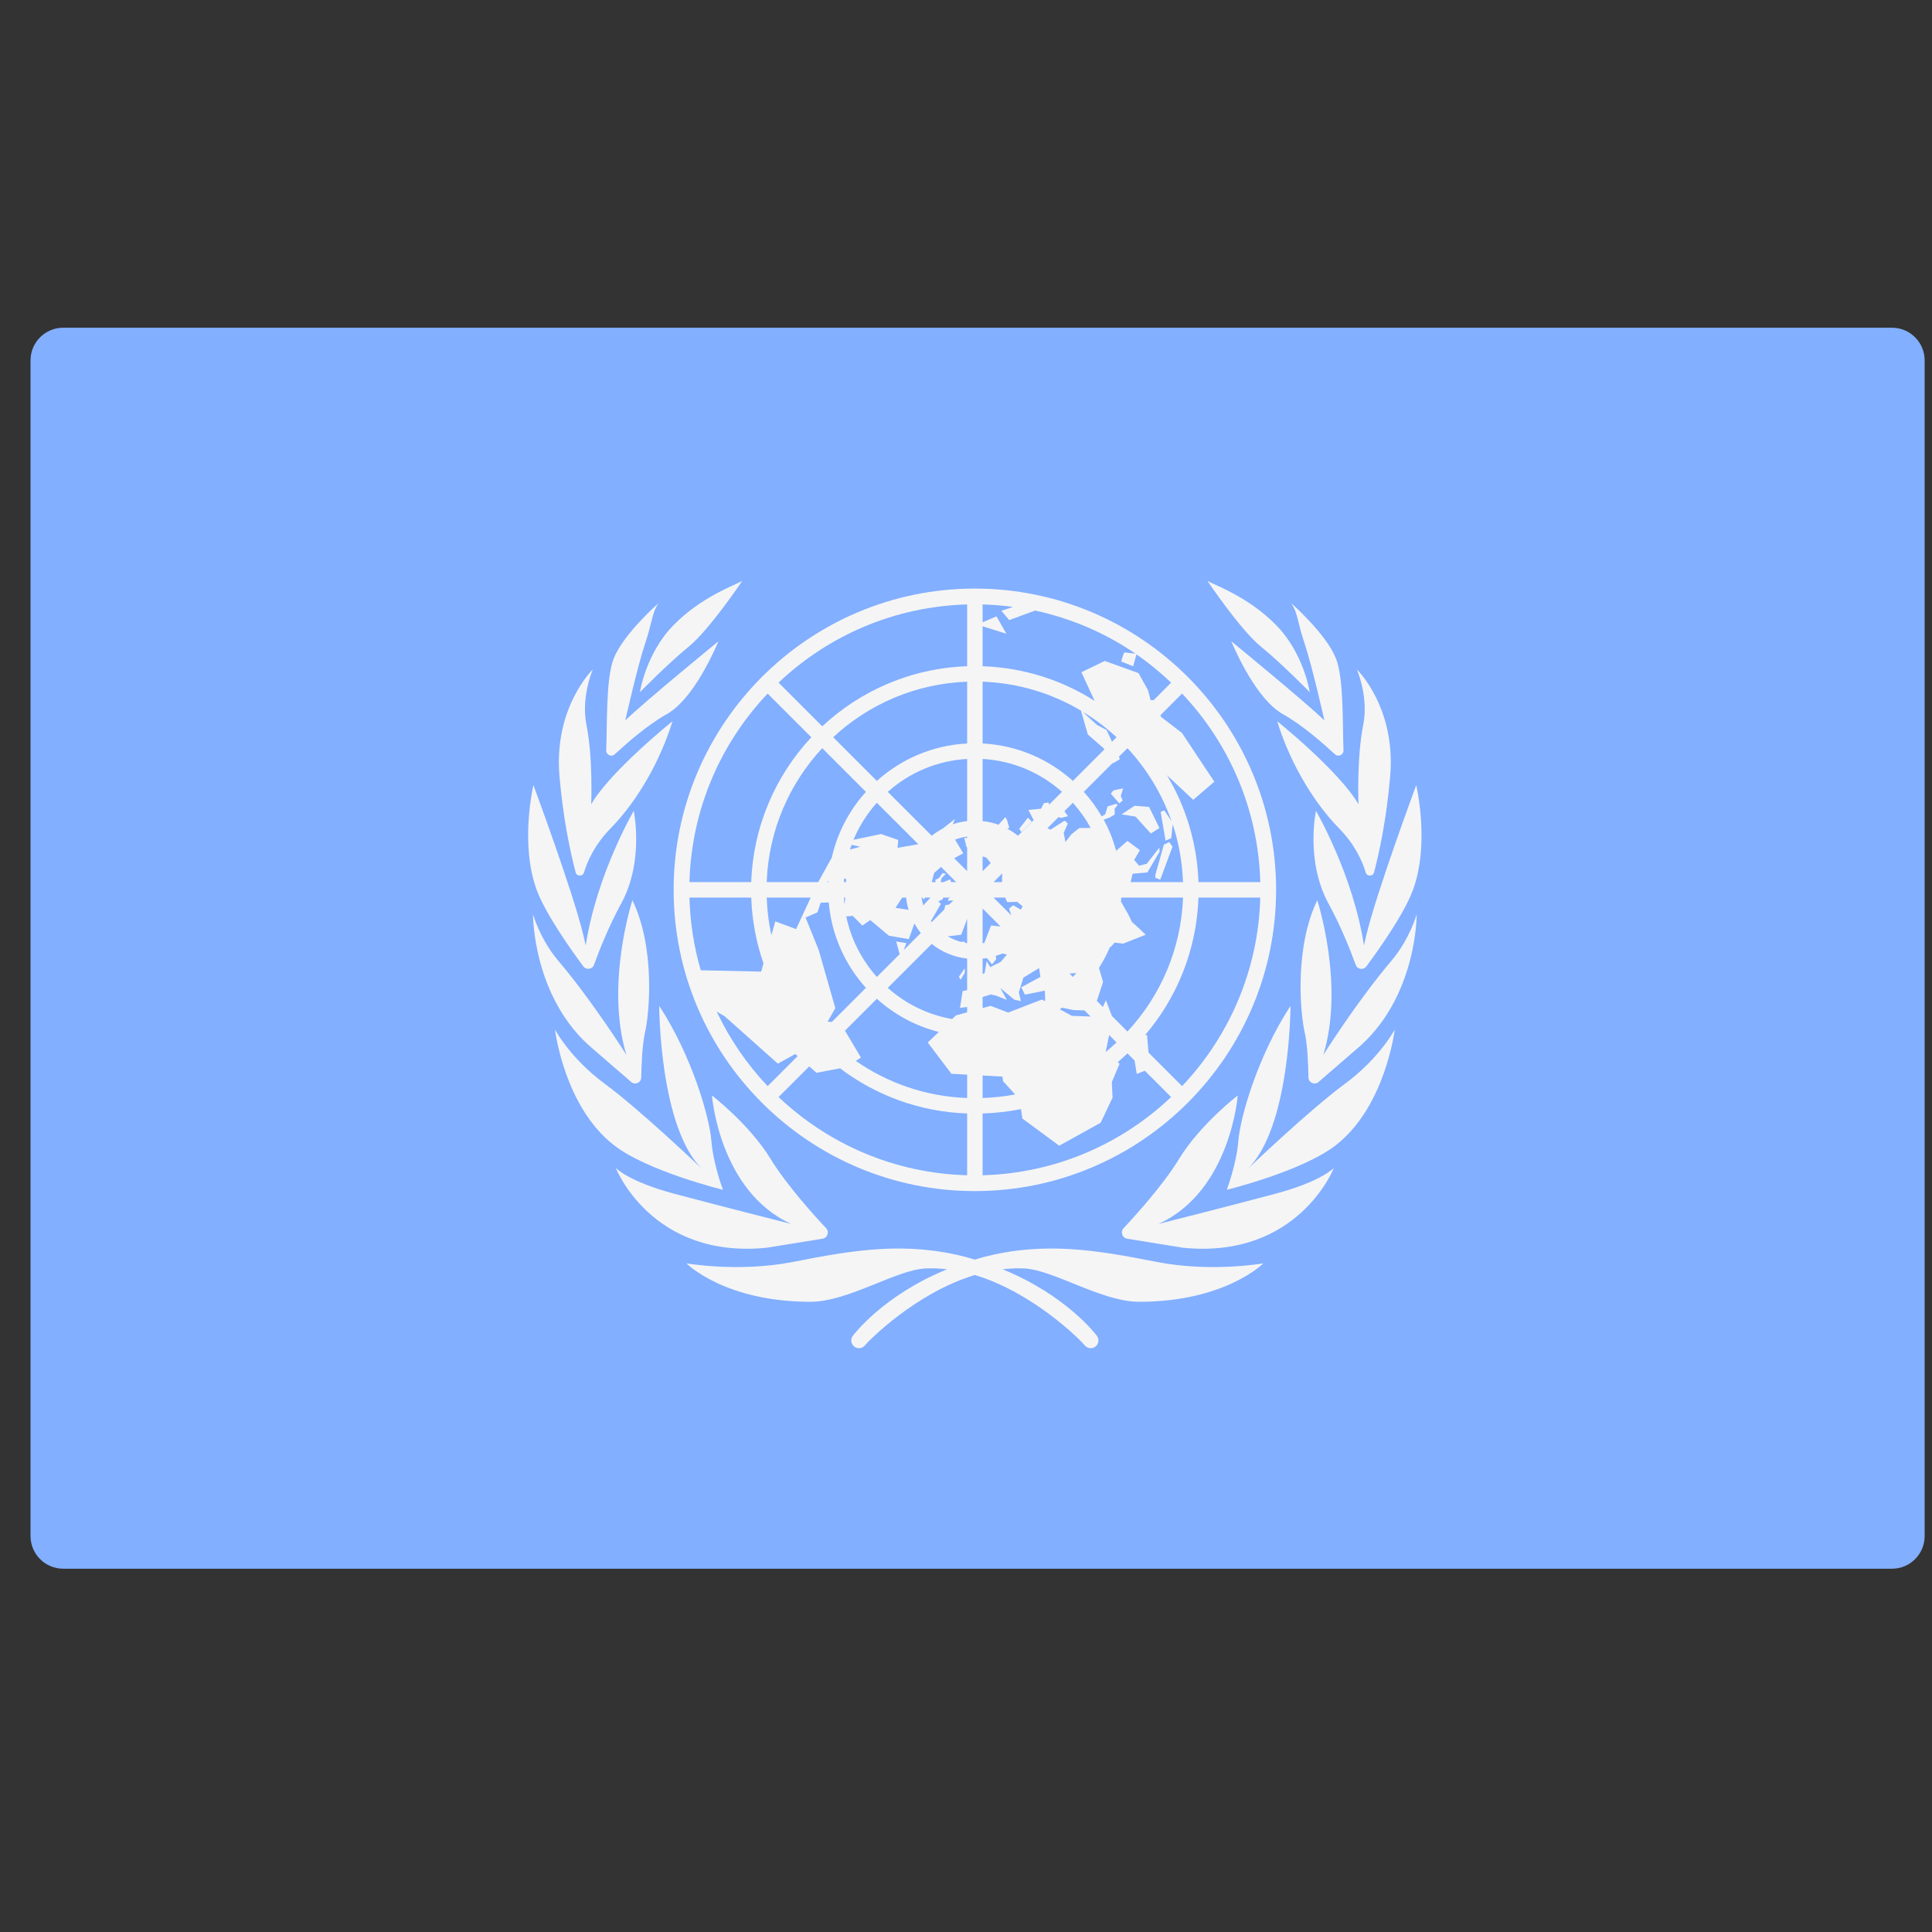 <svg width="51" height="51" viewBox="0 0 51 51" fill="none" xmlns="http://www.w3.org/2000/svg">
<rect x="0" y="0" width="51" height="51" fill="#333333" stroke="none"/>
<g clip-path="url(#clip0_9_1043)">
<path d="M49.944 8.651H1.669C1.192 8.651 0.806 9.037 0.806 9.513V40.547C0.806 41.024 1.192 41.41 1.669 41.41H49.944C50.42 41.41 50.806 41.024 50.806 40.547V9.513C50.806 9.037 50.42 8.651 49.944 8.651Z" fill="#82AFFF"/>
<path d="M25.734 31.442C30.119 31.442 33.686 27.874 33.686 23.49C33.686 19.105 30.119 15.537 25.734 15.537C21.349 15.537 17.782 19.105 17.782 23.49C17.782 27.874 21.349 31.442 25.734 31.442ZM26.641 16.369L27.325 16.117C28.289 16.325 29.186 16.716 29.975 17.255C29.908 17.248 29.728 17.23 29.697 17.22C29.659 17.207 29.6 17.463 29.6 17.463L29.913 17.588L29.999 17.273C30.325 17.497 30.629 17.749 30.915 18.02L30.454 18.482H30.373L30.306 18.221L30.054 17.768L29.163 17.447L28.547 17.745L28.896 18.502C28.035 17.954 27.024 17.624 25.938 17.587V16.532L26.566 16.73L26.305 16.27L25.938 16.427V15.956C26.21 15.963 26.479 15.985 26.743 16.021L26.435 16.124L26.641 16.369ZM30.768 22.19L30.918 22.126L30.956 21.757C31.116 22.24 31.209 22.753 31.229 23.286H29.846L29.897 23.065L30.288 23.031L30.611 22.48L30.602 22.377L30.271 22.801L30.068 22.851L29.939 22.7L30.091 22.442L29.761 22.198L29.464 22.458C29.384 22.17 29.276 21.894 29.135 21.637L29.296 21.578L29.425 21.501L29.424 21.349L29.506 21.246L29.459 21.217C29.423 21.234 29.239 21.288 29.239 21.288L29.175 21.495L29.083 21.551C28.948 21.318 28.788 21.101 28.609 20.902L29.372 20.14L29.378 20.151L29.564 20.039L29.535 19.976L29.762 19.75C30.273 20.299 30.672 20.953 30.925 21.675L30.735 21.393L30.638 21.43L30.768 22.19ZM29.762 27.23L29.35 26.817L29.194 26.404L29.114 26.581L28.954 26.422L29.118 25.921L29.012 25.557L29.005 25.558C29.117 25.381 29.218 25.197 29.3 25.002L29.302 25.002C29.328 25.002 29.421 24.883 29.421 24.883L29.651 24.909L30.244 24.674L30.016 24.459L29.882 24.339L29.778 24.127L29.592 23.804C29.595 23.767 29.596 23.73 29.598 23.694H31.229C31.179 25.057 30.632 26.294 29.762 27.23ZM21.847 26.969L22.051 26.612L21.611 25.076L21.265 24.22L21.579 24.084L21.664 23.829L21.877 23.823C21.951 24.687 22.31 25.468 22.858 26.077L21.958 26.977L21.847 26.969ZM22.337 23.203L22.333 23.286H22.278C22.28 23.255 22.28 23.223 22.282 23.192L22.337 23.203ZM27.573 26.423L27.503 26.385L26.613 26.729L26.152 26.552L25.938 26.611V26.318L26.16 26.251L26.294 26.283L26.578 26.394L26.407 26.082L26.773 26.388L26.948 26.428L26.895 26.194L27.014 25.808L27.429 25.555L27.465 25.788L26.959 26.062L27.056 26.256L27.582 26.15L27.59 26.412C27.584 26.416 27.578 26.419 27.573 26.423ZM25.476 24.891L25.46 24.857L25.365 24.863C25.242 24.829 25.126 24.78 25.019 24.718L25.374 24.675L25.53 24.256V24.896C25.512 24.894 25.494 24.894 25.476 24.891ZM23.985 24.018L23.639 23.964L23.816 23.694H23.919C23.932 23.805 23.954 23.913 23.985 24.018ZM25.938 22.607L26.033 22.636L26.154 22.782L25.938 22.997V22.607ZM26.581 25.199L26.415 25.392L26.139 25.53L26.047 25.368L25.991 25.69L25.938 25.711V25.304C25.976 25.3 26.016 25.299 26.054 25.293L26.186 25.458L26.296 25.322L26.287 25.23C26.348 25.211 26.41 25.195 26.468 25.169L26.581 25.199ZM26.457 23.055L26.452 23.276L26.444 23.286H26.226L26.457 23.055ZM26.588 23.815L26.852 23.806L26.996 23.926L26.948 24.013L26.746 23.897L26.636 23.984L26.691 24.149L26.689 24.156L26.226 23.694H26.534L26.588 23.815ZM26.413 24.457L26.161 24.43L25.983 24.892C25.968 24.894 25.953 24.894 25.938 24.896V23.982L26.413 24.457ZM25.104 23.286L25.086 23.212L24.909 23.286H24.831L24.857 23.178L24.971 23.067L24.88 23.047L24.786 23.181L24.688 23.226L24.7 23.286H24.596L24.659 23.045L24.84 22.884L25.241 23.286H25.104V23.286ZM24.347 23.694L24.389 23.743L24.417 23.694H24.563L24.373 23.899C24.353 23.832 24.337 23.764 24.327 23.694H24.347ZM24.573 24.314L24.837 23.859L24.768 23.797L24.884 23.738L24.898 23.694H25.084L25.041 23.716L25.024 23.778L25.167 23.768L25.06 23.875L24.952 23.898L24.929 24.006L24.595 24.341C24.588 24.331 24.58 24.324 24.573 24.314ZM25.53 22.125L25.454 22.114L25.513 22.358L25.53 22.372V22.997L25.187 22.655L25.428 22.525L25.211 22.165C25.312 22.125 25.419 22.099 25.53 22.083L25.53 22.125ZM22.311 23.694L22.307 23.771L22.29 23.875C22.284 23.815 22.281 23.754 22.278 23.694L22.311 23.694ZM22.511 24.178L22.765 24.433L22.973 24.288L23.463 24.699L23.99 24.792L24.138 24.377C24.188 24.466 24.243 24.55 24.307 24.629L23.854 25.082L23.926 24.896L23.657 24.852L23.743 25.169L23.756 25.18L23.147 25.789C22.75 25.343 22.464 24.796 22.339 24.19L22.511 24.178ZM24.595 24.917C24.858 25.128 25.178 25.265 25.53 25.304V25.776L25.525 25.787L25.53 25.785V26.138L25.411 26.162L25.342 26.605L25.53 26.583V26.723L25.233 26.805L25.134 26.901C24.488 26.788 23.905 26.496 23.435 26.077L24.595 24.917ZM28.034 26.6L28.334 26.663L28.628 26.672L28.79 26.834L28.295 26.816L27.977 26.643C27.996 26.629 28.015 26.614 28.034 26.6ZM28.321 25.789L28.232 25.699L28.413 25.686C28.384 25.721 28.352 25.754 28.321 25.789ZM28.789 21.855C28.65 21.857 28.515 21.858 28.503 21.858C28.478 21.858 28.278 22.029 28.278 22.029L28.125 22.227L28.079 21.986L28.188 21.739L28.104 21.663L27.73 21.901L27.651 21.861L27.943 21.569L28.007 21.59L28.193 21.546L28.099 21.413L28.321 21.191C28.501 21.393 28.66 21.614 28.789 21.855ZM27.695 21.24L27.677 21.183L27.556 21.202L27.481 21.348L27.148 21.38C27.173 21.429 27.276 21.631 27.286 21.649L26.873 22.062C26.785 21.992 26.692 21.93 26.592 21.877L26.643 21.85L26.582 21.645L26.541 21.569L26.357 21.771C26.224 21.722 26.084 21.691 25.938 21.675V20.034C26.74 20.08 27.468 20.4 28.033 20.902L27.695 21.24ZM25.53 21.675C25.398 21.69 25.271 21.717 25.15 21.759L25.211 21.617L24.893 21.867L24.893 21.868C24.787 21.923 24.688 21.988 24.595 22.062L23.435 20.903C24 20.4 24.728 20.081 25.53 20.034V21.675ZM24.241 22.285L23.693 22.381L23.712 22.173L23.257 22.016L22.531 22.168C22.68 21.807 22.891 21.479 23.146 21.191L24.241 22.285ZM22.481 22.303L22.709 22.351L22.436 22.427C22.449 22.385 22.466 22.345 22.481 22.303ZM21.87 23.286H21.834L21.872 23.252C21.871 23.263 21.871 23.274 21.87 23.286ZM22.305 27.207L23.147 26.365C23.606 26.779 24.163 27.084 24.781 27.241L24.491 27.52L25.115 28.345L25.53 28.368V28.985C24.441 28.945 23.432 28.591 22.592 28.005L22.727 27.917L22.305 27.207ZM25.938 28.39L26.463 28.419L26.477 28.54L26.797 28.89C26.518 28.945 26.23 28.974 25.938 28.985V28.39ZM29.278 27.322L29.474 27.518C29.38 27.605 29.286 27.691 29.187 27.772L29.278 27.322ZM29.474 19.461L29.354 19.581L29.213 19.271L28.955 19.134C28.955 19.134 28.716 18.923 28.591 18.793C28.908 18.986 29.203 19.21 29.474 19.461ZM28.535 18.759L28.716 19.389L29.137 19.756L29.153 19.782L28.321 20.614C27.682 20.038 26.852 19.674 25.938 19.626V17.995C26.884 18.03 27.769 18.303 28.535 18.759ZM25.53 19.626C24.616 19.674 23.786 20.038 23.147 20.614L21.994 19.461C22.93 18.591 24.166 18.045 25.53 17.995V19.626ZM22.858 20.903C22.421 21.388 22.105 21.982 21.956 22.64L21.598 23.286H20.239C20.289 21.922 20.835 20.686 21.705 19.75L22.858 20.903ZM21.401 23.694L21.014 24.526L20.466 24.322L20.363 24.687C20.292 24.366 20.251 24.033 20.239 23.694H21.401L21.401 23.694ZM20.993 27.823L21.056 27.879L20.264 28.671C19.718 28.094 19.263 27.431 18.919 26.704L19.13 26.827L20.534 28.078L20.993 27.823ZM21.362 28.15L21.554 28.32L22.176 28.201C23.116 28.913 24.273 29.349 25.53 29.393V31.024C23.604 30.972 21.859 30.198 20.552 28.959L21.362 28.15ZM25.938 29.393C26.283 29.381 26.623 29.345 26.951 29.276L26.989 29.527L27.961 30.244L29.055 29.637L29.369 28.974L29.349 28.564L29.555 28.08L29.505 28.04C29.594 27.966 29.677 27.885 29.762 27.806L29.95 27.994L30.007 28.349L30.221 28.265L30.915 28.959C29.609 30.198 27.863 30.972 25.938 31.024V29.393H25.938ZM30.318 27.786L30.279 27.321L30.227 27.324C31.069 26.339 31.589 25.076 31.637 23.694H33.268C33.216 25.619 32.442 27.364 31.204 28.671L30.318 27.786ZM31.637 23.286C31.601 22.257 31.303 21.296 30.805 20.464L31.498 21.113L32.055 20.635L31.201 19.348L30.637 18.915L30.639 18.873L31.203 18.308C32.442 19.615 33.216 21.36 33.268 23.286H31.637V23.286ZM25.53 17.587C24.054 17.638 22.716 18.23 21.706 19.173L20.552 18.02C21.859 16.782 23.604 16.008 25.53 15.956V17.587ZM21.417 19.462C20.474 20.472 19.882 21.81 19.831 23.286H18.2C18.252 21.36 19.026 19.615 20.264 18.309L21.417 19.462ZM19.831 23.694C19.852 24.3 19.963 24.882 20.154 25.429L20.093 25.648L18.499 25.613C18.319 25.001 18.218 24.358 18.2 23.694L19.831 23.694Z" fill="#F5F5F5"/>
<path d="M20.24 32.937L21.712 32.699C21.844 32.678 21.898 32.519 21.807 32.421C21.453 32.043 20.749 31.259 20.342 30.592C19.781 29.675 18.794 28.918 18.794 28.918C18.794 28.918 18.983 31.442 20.886 32.309C20.886 32.309 18.999 31.833 17.793 31.51C16.587 31.187 16.256 30.832 16.256 30.832C16.256 30.832 17.198 33.243 20.24 32.937Z" fill="#F5F5F5"/>
<path d="M18.779 30.117C18.728 29.488 18.268 27.88 17.402 26.552C17.402 26.552 17.403 29.781 18.55 30.875C18.55 30.875 16.927 29.318 15.958 28.604C15.051 27.936 14.65 27.177 14.65 27.177C14.65 27.177 14.893 29.218 16.213 30.235C17.105 30.924 19.085 31.408 19.085 31.408C19.085 31.408 18.83 30.745 18.779 30.117Z" fill="#F5F5F5"/>
<path d="M15.669 27.703L16.661 28.561C16.764 28.651 16.925 28.58 16.927 28.443C16.933 28.098 16.954 27.575 17.029 27.245C17.148 26.718 17.295 25.008 16.694 23.764C16.694 23.764 15.969 25.992 16.536 27.848C16.536 27.848 15.645 26.431 14.735 25.359C14.259 24.798 14.07 24.137 14.07 24.137C14.07 24.137 14.055 26.361 15.669 27.703Z" fill="#F5F5F5"/>
<path d="M15.397 25.509C15.475 25.613 15.636 25.591 15.68 25.469C15.811 25.109 16.064 24.462 16.4 23.847C17.011 22.725 16.729 21.405 16.729 21.405C16.729 21.405 15.747 23.088 15.462 24.959C15.444 24.876 15.424 24.787 15.399 24.685C15.13 23.552 14.081 20.726 14.081 20.726C14.081 20.726 13.713 22.277 14.173 23.507C14.41 24.137 15.072 25.07 15.397 25.509Z" fill="#F5F5F5"/>
<path d="M15.195 23.027C15.224 23.14 15.382 23.143 15.416 23.031C15.51 22.72 15.705 22.29 16.111 21.875C16.876 21.094 17.455 20.009 17.752 19.039C17.752 19.039 16.12 20.348 15.606 21.23C15.606 21.23 15.657 20.017 15.482 19.14C15.333 18.392 15.649 17.672 15.649 17.672C15.649 17.672 14.616 18.664 14.768 20.482C14.865 21.626 15.062 22.521 15.195 23.027Z" fill="#F5F5F5"/>
<path d="M16.228 19.911C16.538 19.627 17.079 19.144 17.602 18.851C18.296 18.462 18.845 17.206 18.966 16.927C18.966 16.927 17.032 18.509 16.506 19.017C16.506 19.017 16.825 17.602 17.029 16.99C17.233 16.378 17.207 16.175 17.385 15.92C17.385 15.92 16.455 16.735 16.2 17.385C15.991 17.919 16.031 19.134 16.002 19.804C15.997 19.925 16.139 19.993 16.228 19.911Z" fill="#F5F5F5"/>
<path d="M18.184 17.067C18.727 16.625 19.594 15.334 19.594 15.334C19.38 15.456 18.507 15.758 17.776 16.506C17.045 17.254 16.892 18.273 16.892 18.273C16.892 18.273 17.64 17.509 18.184 17.067Z" fill="#F5F5F5"/>
<path d="M30.531 33.311C28.934 32.996 27.566 32.767 25.962 33.184C25.884 33.205 25.81 33.228 25.734 33.251C25.658 33.228 25.584 33.205 25.505 33.184C23.902 32.767 22.534 32.996 20.937 33.311C19.497 33.594 18.119 33.349 18.119 33.349C18.119 33.349 19.119 34.364 21.395 34.364C22.389 34.364 23.637 33.528 24.425 33.484C24.619 33.473 24.81 33.485 25 33.506C23.309 34.196 22.528 35.242 22.513 35.262C22.445 35.352 22.462 35.48 22.552 35.547C22.589 35.576 22.632 35.589 22.675 35.589C22.736 35.589 22.797 35.561 22.837 35.509C22.9 35.427 24.149 34.135 25.734 33.657C27.318 34.135 28.568 35.427 28.63 35.509C28.67 35.561 28.731 35.589 28.793 35.589C28.835 35.589 28.879 35.576 28.916 35.547C29.005 35.48 29.023 35.352 28.955 35.262C28.939 35.242 28.159 34.196 26.467 33.506C26.657 33.485 26.849 33.473 27.043 33.484C27.83 33.528 29.079 34.364 30.072 34.364C32.349 34.364 33.349 33.349 33.349 33.349C33.349 33.349 31.971 33.594 30.531 33.311Z" fill="#F5F5F5"/>
<path d="M30.582 32.309C32.485 31.442 32.673 28.918 32.673 28.918C32.673 28.918 31.686 29.675 31.125 30.592C30.718 31.259 30.014 32.043 29.66 32.421C29.569 32.519 29.623 32.678 29.755 32.699L31.227 32.937C34.269 33.243 35.211 30.832 35.211 30.832C35.211 30.832 34.88 31.187 33.674 31.51C32.468 31.833 30.582 32.309 30.582 32.309Z" fill="#F5F5F5"/>
<path d="M35.51 28.604C34.541 29.318 32.918 30.875 32.918 30.875C34.065 29.781 34.066 26.552 34.066 26.552C33.199 27.881 32.74 29.488 32.689 30.117C32.638 30.745 32.383 31.408 32.383 31.408C32.383 31.408 34.362 30.924 35.255 30.236C36.574 29.218 36.818 27.177 36.818 27.177C36.818 27.177 36.416 27.936 35.51 28.604Z" fill="#F5F5F5"/>
<path d="M34.932 27.848C35.499 25.992 34.773 23.764 34.773 23.764C34.173 25.008 34.32 26.718 34.439 27.245C34.514 27.575 34.535 28.098 34.54 28.443C34.542 28.58 34.703 28.651 34.807 28.561L35.798 27.704C37.413 26.361 37.397 24.137 37.397 24.137C37.397 24.137 37.209 24.798 36.733 25.359C35.822 26.431 34.932 27.848 34.932 27.848Z" fill="#F5F5F5"/>
<path d="M36.005 24.959C35.72 23.088 34.738 21.405 34.738 21.405C34.738 21.405 34.456 22.725 35.067 23.847C35.403 24.462 35.656 25.109 35.787 25.469C35.831 25.592 35.992 25.614 36.07 25.509C36.395 25.07 37.057 24.138 37.293 23.507C37.754 22.277 37.385 20.726 37.385 20.726C37.385 20.726 36.337 23.552 36.068 24.685C36.043 24.787 36.023 24.876 36.005 24.959Z" fill="#F5F5F5"/>
<path d="M35.985 19.14C35.81 20.017 35.861 21.231 35.861 21.231C35.347 20.348 33.715 19.039 33.715 19.039C34.012 20.009 34.591 21.094 35.356 21.875C35.762 22.29 35.957 22.72 36.051 23.031C36.085 23.143 36.243 23.14 36.272 23.027C36.405 22.521 36.602 21.626 36.698 20.482C36.851 18.664 35.818 17.672 35.818 17.672C35.818 17.672 36.134 18.392 35.985 19.14Z" fill="#F5F5F5"/>
<path d="M34.961 19.017C34.435 18.509 32.502 16.927 32.502 16.927C32.623 17.206 33.172 18.462 33.865 18.851C34.388 19.144 34.93 19.627 35.239 19.911C35.329 19.993 35.47 19.925 35.465 19.804C35.437 19.134 35.477 17.919 35.267 17.385C35.013 16.735 34.082 15.92 34.082 15.92C34.261 16.175 34.235 16.379 34.439 16.99C34.643 17.602 34.961 19.017 34.961 19.017Z" fill="#F5F5F5"/>
<path d="M33.283 17.067C33.827 17.509 34.575 18.273 34.575 18.273C34.575 18.273 34.422 17.253 33.691 16.506C32.961 15.758 32.088 15.456 31.873 15.334C31.873 15.334 32.74 16.625 33.283 17.067Z" fill="#F5F5F5"/>
<path d="M29.952 21.27L29.605 21.498L29.975 21.556L30.379 22.003L30.605 21.857L30.334 21.302L29.952 21.27Z" fill="#F5F5F5"/>
<path d="M30.499 23.173L30.627 23.222L30.952 22.349L30.863 22.228L30.723 22.298L30.5 23.088L30.499 23.173Z" fill="#F5F5F5"/>
<path d="M27.238 21.693L27.136 21.584L26.906 21.878L26.963 21.966L27.238 21.693Z" fill="#F5F5F5"/>
<path d="M29.586 21.011L29.648 20.812L29.443 20.853L29.385 20.87L29.324 20.951L29.546 21.208L29.636 21.132L29.586 21.011Z" fill="#F5F5F5"/>
<path d="M25.466 25.682L25.47 25.558L25.313 25.784L25.358 25.86L25.466 25.682Z" fill="#F5F5F5"/>
</g>
<defs>
<clipPath id="clip0_9_1043">
<rect width="50" height="50" fill="white" transform="translate(0.805 0.031)"/>
</clipPath>
</defs>
</svg>

